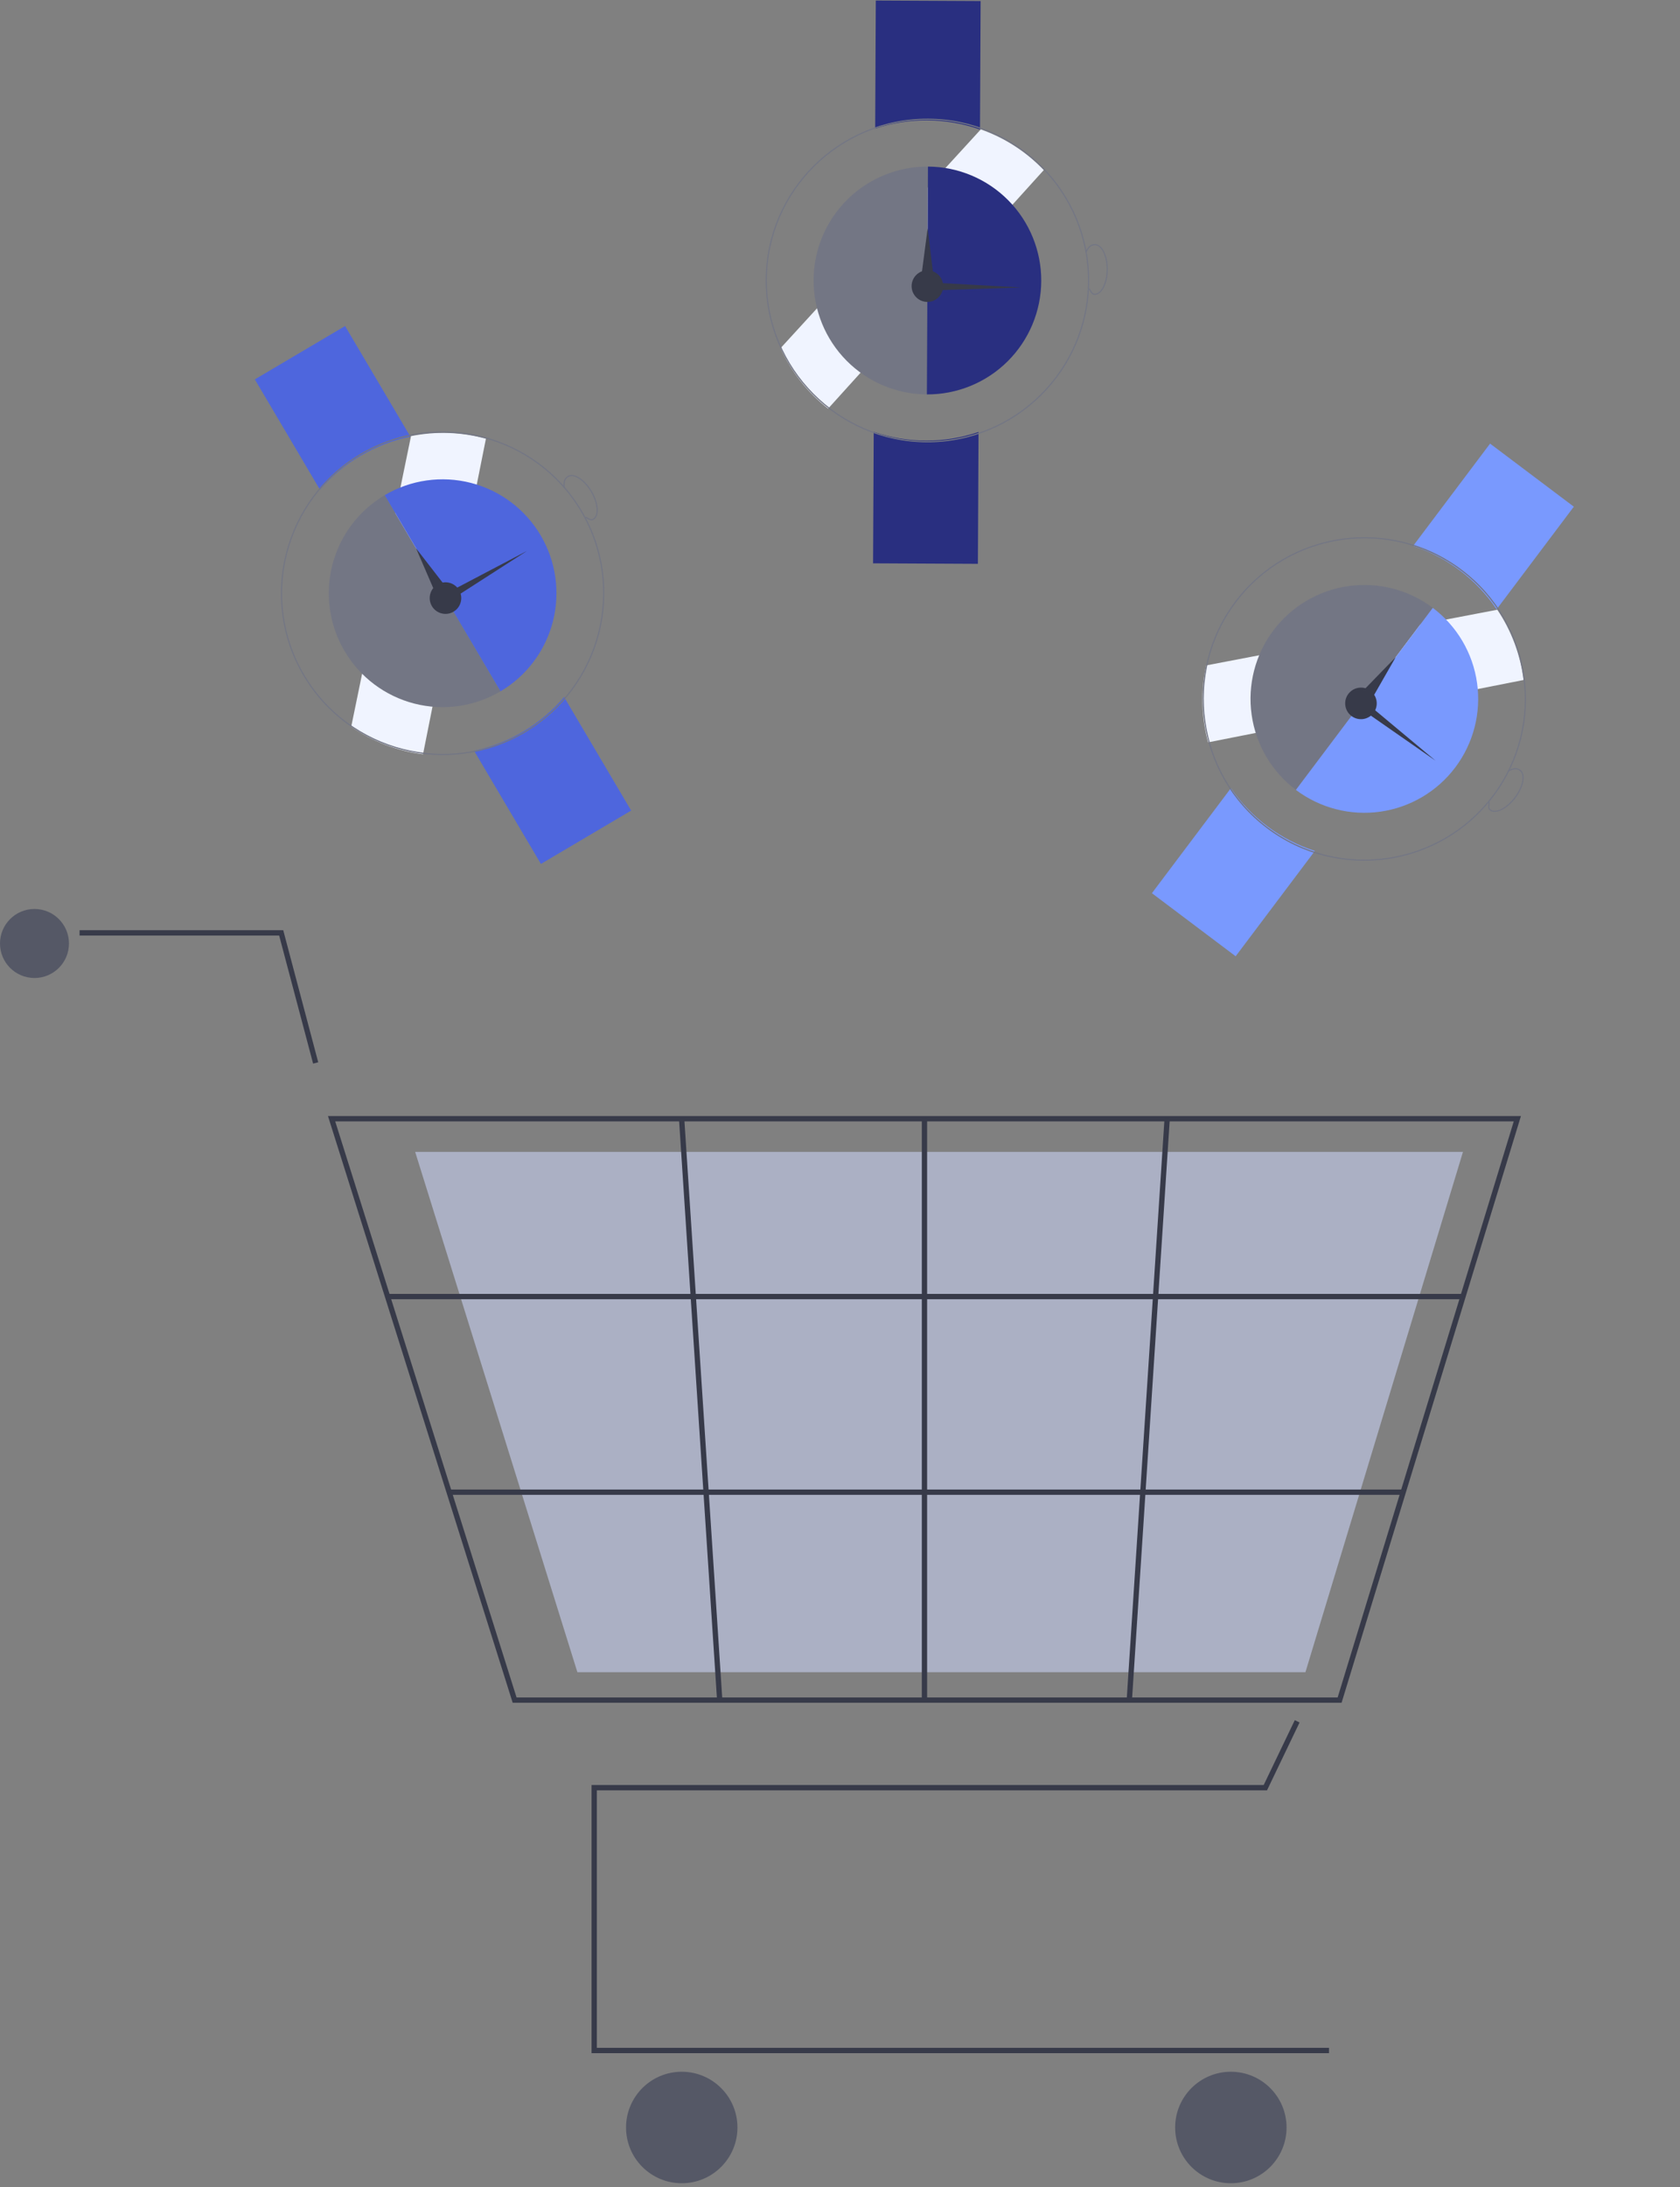 <svg width="329" height="428" viewBox="0 0 329 428" fill="none" xmlns="http://www.w3.org/2000/svg">
<rect x="0" y="0" width="329" height="428" fill="#808080" stroke="none"/>
<g clip-path="url(#clip0_380_141)">
<path d="M115.846 401.774H260.263V400.735H116.885V350.345H248.123L254.498 337.063L253.561 336.613L247.472 349.305H115.846V401.774Z" fill="#373A49"/>
<path d="M241.042 427.228C247.067 427.228 251.951 422.344 251.951 416.319C251.951 410.294 247.067 405.41 241.042 405.41C235.017 405.41 230.133 410.294 230.133 416.319C230.133 422.344 235.017 427.228 241.042 427.228Z" fill="#555866"/>
<path d="M133.508 427.228C139.533 427.228 144.417 422.344 144.417 416.319C144.417 410.294 139.533 405.41 133.508 405.41C127.483 405.41 122.599 410.294 122.599 416.319C122.599 422.344 127.483 427.228 133.508 427.228Z" fill="#555866"/>
<path d="M6.753 191.38C10.483 191.38 13.506 188.357 13.506 184.627C13.506 180.897 10.483 177.874 6.753 177.874C3.023 177.874 0 180.897 0 184.627C0 188.357 3.023 191.38 6.753 191.38Z" fill="#555866"/>
<path d="M100.4 333.203H262.726L297.85 218.396H64.228L64.441 219.07L100.4 333.203ZM261.958 332.164H101.158L65.645 219.435H296.445L261.958 332.164Z" fill="#373A49"/>
<path d="M113.072 327.227H255.648L286.498 225.407H81.301L81.488 226.007L113.072 327.227Z" fill="#ABB0C4"/>
<path d="M61.318 208.136L62.318 207.869L55.467 182.03H15.585V183.069H54.667L61.318 208.136Z" fill="#373A49"/>
<path d="M286.5 253.2H75.903V254.239H286.5V253.2Z" fill="#373A49"/>
<path d="M274.789 291.478H87.963V292.517H274.789V291.478Z" fill="#373A49"/>
<path d="M181.561 218.914H180.522V332.682H181.561V218.914Z" fill="#373A49"/>
<path d="M132.966 218.949L140.425 332.715L141.462 332.647L134.003 218.881L132.966 218.949Z" fill="#373A49"/>
<path d="M220.641 332.646L221.678 332.714L229.089 218.933L228.052 218.865L220.641 332.646Z" fill="#373A49"/>
<path d="M80.488 85.346L68.781 142.204C72.967 145.104 77.79 146.952 82.841 147.591L95.159 85.848C90.376 84.531 85.35 84.358 80.488 85.346Z" fill="#F0F4FF"/>
<path d="M80.365 85.445L67.576 63.8L49.904 74.241L62.654 95.82C67.243 90.493 73.474 86.843 80.365 85.445Z" fill="#4E66DD"/>
<path d="M92.842 146.911L105.929 169.06L123.601 158.618L110.474 136.402C105.925 141.764 99.722 145.46 92.842 146.911Z" fill="#4E66DD"/>
<path d="M102.79 143.357C87.755 152.24 68.295 147.236 59.411 132.2C50.527 117.165 55.532 97.705 70.567 88.821C85.603 79.937 105.063 84.942 113.947 99.977C122.83 115.013 117.826 134.473 102.79 143.357ZM70.68 89.011C55.749 97.833 50.779 117.157 59.601 132.088C68.423 147.019 87.748 151.989 102.678 143.167C117.609 134.345 122.579 115.02 113.757 100.09C104.935 85.159 85.61 80.189 70.68 89.011Z" fill="#737684"/>
<path d="M67.487 127.428C70.495 132.518 75.401 136.205 81.127 137.678C86.852 139.15 92.929 138.288 98.019 135.28L75.339 96.897C70.249 99.904 66.562 104.81 65.09 110.536C63.617 116.262 64.48 122.338 67.487 127.428Z" fill="#737684"/>
<path d="M75.339 96.897L98.019 135.28C103.109 132.273 106.796 127.366 108.268 121.641C109.741 115.915 108.878 109.839 105.871 104.749C102.863 99.659 97.957 95.972 92.231 94.499C86.505 93.027 80.429 93.889 75.339 96.897Z" fill="#4E66DD"/>
<path d="M88.812 119.699C90.281 118.831 90.769 116.936 89.901 115.467C89.032 113.998 87.138 113.51 85.668 114.378C84.199 115.246 83.712 117.141 84.58 118.61C85.448 120.08 87.343 120.567 88.812 119.699Z" fill="#373A49"/>
<path d="M81.471 107.285L85.241 112.152L89.01 117.018L87.685 117.801L86.359 118.584L83.915 112.935L81.471 107.285Z" fill="#373A49"/>
<path d="M103.19 107.816L94.733 113.25L86.276 118.683L85.835 117.925L85.393 117.166L94.292 112.491L103.19 107.816Z" fill="#373A49"/>
<path d="M116.244 101.696C115.804 101.956 115.448 101.759 114.997 101.509C114.884 101.447 114.762 101.379 114.627 101.311L114.726 101.114C114.864 101.183 114.989 101.252 115.104 101.316C115.553 101.565 115.8 101.702 116.132 101.506C117.232 100.856 117.044 98.495 115.713 96.242C114.382 93.989 112.404 92.685 111.304 93.335C110.669 93.711 110.459 94.364 110.623 95.452L110.404 95.485C110.225 94.295 110.468 93.573 111.192 93.145C112.396 92.433 114.51 93.772 115.903 96.13C117.296 98.487 117.449 100.984 116.244 101.696Z" fill="#737684"/>
<path d="M293.226 119.315L236.206 130.212C235.125 135.188 235.259 140.351 236.598 145.264L298.364 133.065C297.755 128.142 295.995 123.431 293.226 119.315Z" fill="#F0F4FF"/>
<path d="M293.087 119.239L308.207 99.151L291.807 86.808L276.734 106.833C283.41 109.04 289.163 113.404 293.087 119.239Z" fill="#7999FE"/>
<path d="M241.053 154.23L225.582 174.784L241.981 187.128L257.499 166.512C250.807 164.355 245.021 160.035 241.053 154.23Z" fill="#7999FE"/>
<path d="M248.131 162.083C234.178 151.581 231.371 131.685 241.873 117.731C252.376 103.778 272.272 100.971 286.225 111.473C300.178 121.976 302.985 141.872 292.483 155.825C281.98 169.778 262.084 172.585 248.131 162.083ZM286.092 111.65C272.236 101.221 252.479 104.008 242.05 117.864C231.62 131.72 234.408 151.477 248.264 161.907C262.12 172.336 281.877 169.548 292.306 155.692C302.736 141.836 299.948 122.079 286.092 111.65Z" fill="#737684"/>
<path d="M249.375 123.355C245.819 128.079 244.286 134.021 245.112 139.875C245.938 145.73 249.056 151.016 253.779 154.571L280.591 118.951C275.867 115.395 269.925 113.862 264.07 114.688C258.216 115.514 252.93 118.632 249.375 123.355Z" fill="#737684"/>
<path d="M280.59 118.951L253.779 154.572C258.503 158.127 264.445 159.661 270.299 158.835C276.153 158.008 281.44 154.891 284.995 150.167C288.55 145.444 290.084 139.501 289.258 133.647C288.432 127.793 285.314 122.507 280.59 118.951Z" fill="#7999FE"/>
<path d="M264.663 140.112C266.026 141.138 267.964 140.865 268.99 139.502C270.016 138.138 269.743 136.201 268.379 135.175C267.016 134.148 265.079 134.422 264.052 135.785C263.026 137.149 263.299 139.086 264.663 140.112Z" fill="#373A49"/>
<path d="M273.332 128.586L270.274 133.929L267.216 139.271L265.986 138.345L264.756 137.419L269.044 133.003L273.332 128.586Z" fill="#373A49"/>
<path d="M281.137 148.861L272.885 143.12L264.634 137.38L265.166 136.682L265.698 135.984L273.417 142.423L281.137 148.861Z" fill="#373A49"/>
<path d="M291.778 158.588C291.37 158.281 291.417 157.876 291.475 157.364C291.49 157.236 291.506 157.097 291.517 156.946L291.737 156.963C291.726 157.117 291.709 157.258 291.694 157.389C291.636 157.899 291.604 158.18 291.911 158.412C292.932 159.18 295.043 158.105 296.616 156.014C298.19 153.924 298.64 151.598 297.619 150.829C297.029 150.385 296.346 150.441 295.402 151.008L295.288 150.819C296.32 150.198 297.08 150.147 297.751 150.653C298.869 151.494 298.44 153.959 296.793 156.147C295.146 158.335 292.897 159.43 291.778 158.588Z" fill="#737684"/>
<path d="M192.072 25.321L152.861 68.129C154.967 72.765 158.16 76.825 162.169 79.965L204.408 33.277C200.978 29.693 196.752 26.967 192.072 25.321Z" fill="#F0F4FF"/>
<path d="M191.915 25.344L192.037 0.203L171.511 0.104L171.39 25.167C178.062 22.948 185.282 23.01 191.915 25.344Z" fill="#292F80"/>
<path d="M171.103 84.509L170.978 110.235L191.504 110.335L191.629 84.531C184.974 86.801 177.753 86.793 171.103 84.509Z" fill="#292F80"/>
<path d="M181.466 86.56C164.003 86.475 149.864 72.199 149.948 54.735C150.033 37.271 164.309 23.132 181.773 23.217C199.236 23.301 213.376 37.578 213.291 55.041C213.207 72.505 198.93 86.644 181.466 86.56ZM181.772 23.437C164.43 23.354 150.253 37.394 150.169 54.736C150.085 72.078 164.125 86.255 181.467 86.339C198.809 86.423 212.986 72.382 213.07 55.04C213.154 37.698 199.114 23.521 181.772 23.437Z" fill="#737684"/>
<path d="M159.328 54.781C159.3 60.693 161.621 66.374 165.781 70.575C169.941 74.775 175.6 77.151 181.512 77.18L181.727 32.597C175.815 32.569 170.134 34.89 165.933 39.05C161.733 43.21 159.357 48.869 159.328 54.781Z" fill="#737684"/>
<path d="M181.727 32.598L181.512 77.18C187.424 77.209 193.105 74.888 197.306 70.728C201.506 66.567 203.882 60.909 203.911 54.997C203.939 49.085 201.618 43.404 197.458 39.203C193.298 35.002 187.639 32.626 181.727 32.598Z" fill="#292F80"/>
<path d="M181.599 59.082C183.306 59.091 184.696 57.714 184.704 56.008C184.712 54.301 183.336 52.911 181.629 52.903C179.923 52.894 178.532 54.271 178.524 55.978C178.516 57.684 179.893 59.074 181.599 59.082Z" fill="#373A49"/>
<path d="M181.664 44.661L182.404 50.772L183.144 56.883L181.605 56.875L180.065 56.868L180.864 50.764L181.664 44.661Z" fill="#373A49"/>
<path d="M200.037 56.255L189.99 56.582L179.944 56.909L179.953 56.032L179.963 55.154L190 55.705L200.037 56.255Z" fill="#373A49"/>
<path d="M214.382 57.696C213.871 57.693 213.666 57.341 213.407 56.895C213.342 56.784 213.272 56.663 213.191 56.536L213.377 56.417C213.46 56.548 213.532 56.671 213.598 56.785C213.856 57.229 213.998 57.473 214.383 57.475C215.661 57.481 216.711 55.358 216.723 52.741C216.736 50.125 215.707 47.991 214.429 47.985C213.691 47.981 213.176 48.434 212.758 49.453L212.554 49.369C213.011 48.255 213.589 47.76 214.43 47.764C215.829 47.771 216.957 50.004 216.944 52.742C216.931 55.48 215.781 57.703 214.382 57.696Z" fill="#737684"/>
</g>
<defs>
<clipPath id="clip0_380_141">
<rect width="328.306" height="428" fill="white"/>
</clipPath>
</defs>
</svg>
